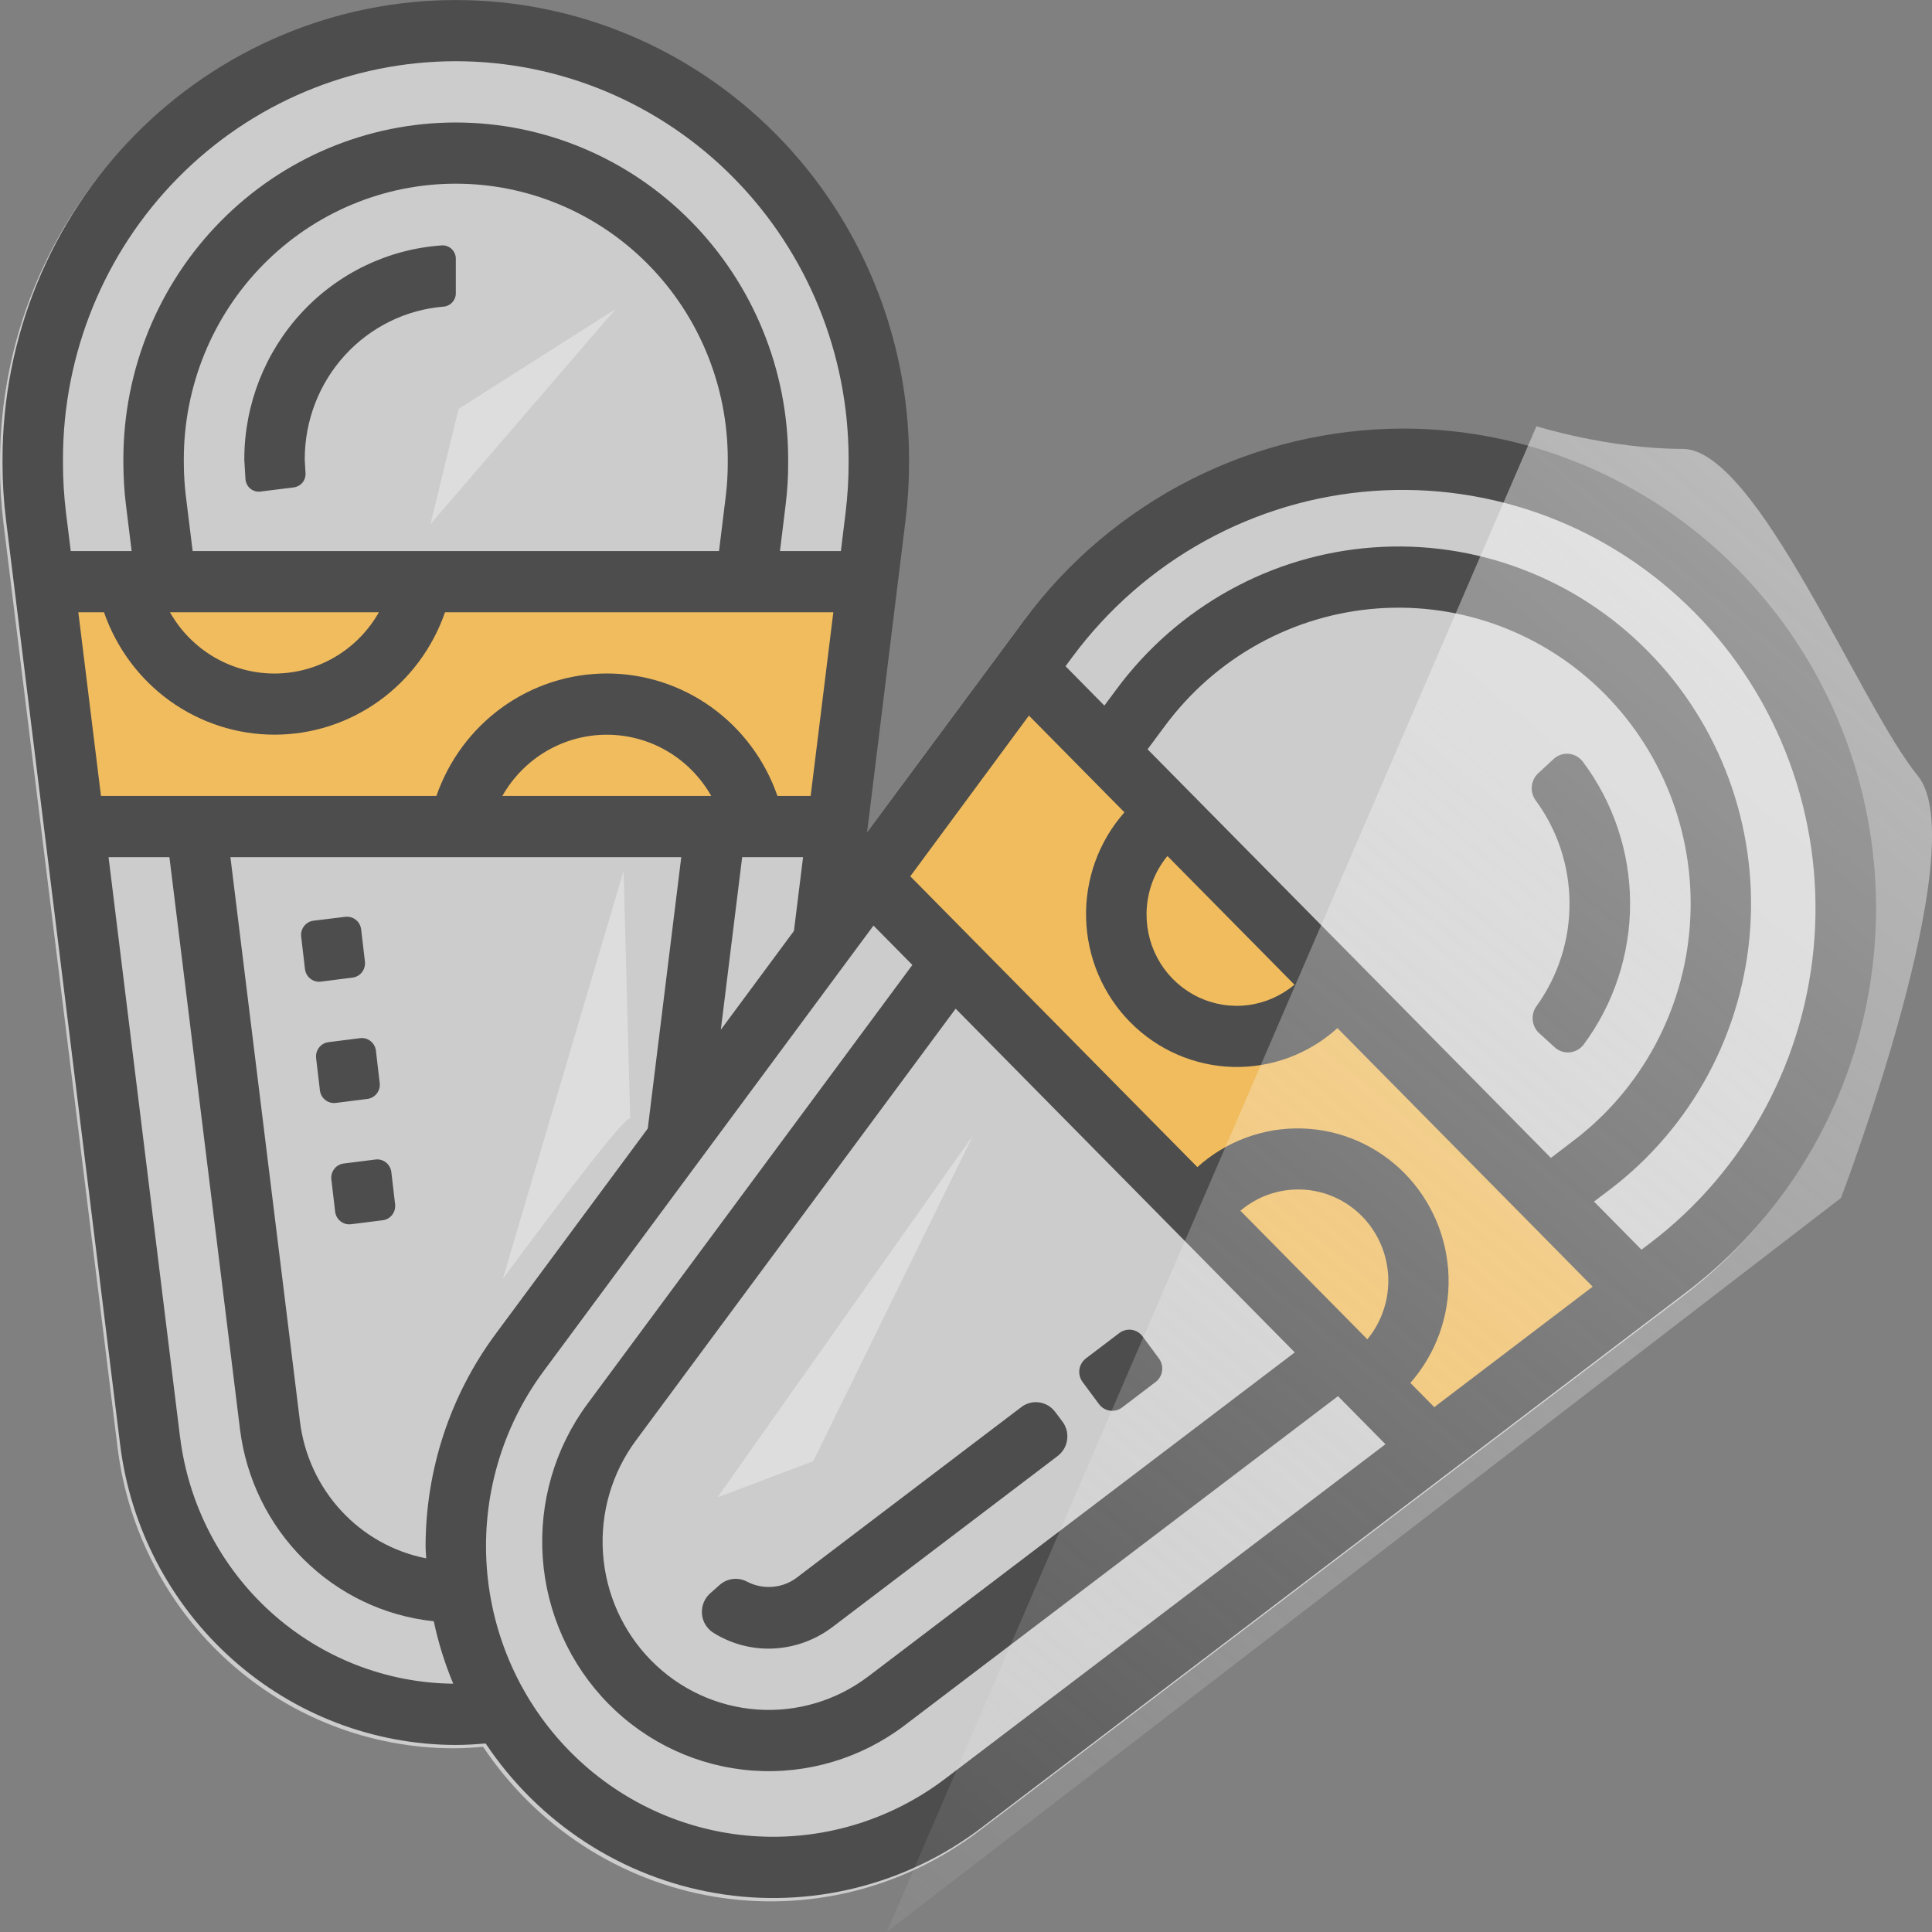 <svg width="42" height="42" viewBox="0 0 42 42" fill="none" xmlns="http://www.w3.org/2000/svg">
<rect x="0" y="0" width="42" height="42" fill="#808080" stroke="none"/>
<g clip-path="url(#clip0)">
<path d="M40.729 19.816C40.725 21.434 40.351 23.029 39.637 24.476C38.923 25.924 37.888 27.183 36.612 28.158L21.284 39.804C20.466 40.425 19.533 40.872 18.54 41.117C17.546 41.362 16.514 41.4 15.506 41.229C14.498 41.058 13.535 40.681 12.675 40.122C11.815 39.562 11.075 38.831 10.502 37.974C10.287 37.993 10.07 38.006 9.854 38.006C8.062 38.004 6.332 37.34 4.989 36.138C3.646 34.937 2.781 33.28 2.557 31.479L0.076 11.38C0.026 10.969 2.23701e-05 10.555 0 10.141L0 10.058C0 7.41 1.038 4.871 2.886 2.999C4.734 1.127 7.24 0.075 9.854 0.075C12.467 0.075 14.973 1.127 16.821 2.999C18.669 4.871 19.707 7.41 19.707 10.058V10.141C19.707 10.555 19.682 10.969 19.631 11.38L18.795 18.165L22.204 13.559C23.5 11.809 25.307 10.516 27.369 9.864C29.431 9.211 31.643 9.233 33.692 9.925C35.741 10.617 37.523 11.945 38.786 13.72C40.049 15.495 40.729 17.628 40.729 19.816V19.816Z" fill="#CCCCCC"/>
<path d="M18.824 19.013L31.024 31.373L35.529 27.951L22.202 14.45L18.824 19.013Z" fill="#F0BC5E"/>
<path d="M0.958 12.644H18.859L18.202 17.968H1.615L0.958 12.644Z" fill="#F0BC5E"/>
<path d="M30.492 9.317C28.895 9.321 27.321 9.7 25.892 10.423C24.464 11.147 23.22 12.195 22.259 13.487L18.85 18.091L19.686 11.306C19.737 10.895 19.762 10.481 19.762 10.067V9.984C19.762 7.336 18.724 4.797 16.876 2.925C15.028 1.053 12.522 0.001 9.908 0.001C7.295 0.001 4.789 1.053 2.941 2.925C1.093 4.797 0.055 7.336 0.055 9.984V10.067C0.055 10.481 0.08 10.895 0.131 11.306L2.612 31.407C2.836 33.208 3.701 34.864 5.044 36.065C6.387 37.267 8.117 37.931 9.908 37.934C10.124 37.934 10.341 37.92 10.557 37.901C11.13 38.759 11.869 39.489 12.729 40.049C13.589 40.608 14.553 40.985 15.561 41.156C16.569 41.328 17.601 41.289 18.594 41.044C19.587 40.799 20.521 40.353 21.339 39.731L36.667 28.085C38.395 26.772 39.672 24.941 40.316 22.852C40.96 20.764 40.939 18.523 40.256 16.446C39.573 14.37 38.262 12.565 36.51 11.285C34.758 10.005 32.652 9.317 30.492 9.317V9.317ZM24.947 16.289L25.318 15.79C25.863 15.051 26.559 14.44 27.358 13.998C28.157 13.556 29.041 13.293 29.949 13.227C30.857 13.161 31.768 13.293 32.622 13.616C33.475 13.938 34.249 14.442 34.893 15.094C35.537 15.746 36.035 16.531 36.353 17.395C36.671 18.259 36.803 19.183 36.737 20.103C36.673 21.023 36.413 21.918 35.977 22.727C35.541 23.537 34.938 24.242 34.209 24.795L33.716 25.172L24.947 16.289ZM31.18 30.59L30.66 30.063C31.217 29.43 31.514 28.605 31.49 27.757C31.466 26.909 31.123 26.103 30.531 25.503C29.939 24.904 29.143 24.556 28.306 24.532C27.469 24.507 26.655 24.808 26.03 25.372L19.789 19.05L22.368 15.556L24.444 17.659C23.885 18.292 23.587 19.117 23.611 19.966C23.634 20.815 23.978 21.622 24.57 22.222C25.163 22.823 25.96 23.17 26.797 23.194C27.635 23.218 28.45 22.916 29.075 22.35L34.623 27.971L31.18 30.59ZM28.147 29.4L18.88 36.441C18.184 36.97 17.324 37.226 16.456 37.163C15.589 37.101 14.773 36.723 14.158 36.1C13.543 35.477 13.17 34.65 13.109 33.771C13.047 32.892 13.301 32.021 13.823 31.316L20.775 21.928L28.147 29.4ZM17.458 18.634L17.27 20.154L17.26 20.237L15.67 22.386L16.134 18.634H17.458ZM3.996 10.065V9.982C3.996 8.394 4.619 6.87 5.728 5.747C6.837 4.624 8.34 3.993 9.908 3.993C11.476 3.993 12.98 4.624 14.089 5.747C15.198 6.87 15.821 8.394 15.821 9.982V10.065C15.821 10.313 15.806 10.561 15.775 10.807L15.631 11.979H4.188L4.044 10.814C4.013 10.566 3.997 10.316 3.996 10.065V10.065ZM8.237 13.31C8.008 13.715 7.677 14.051 7.278 14.285C6.88 14.519 6.427 14.642 5.966 14.642C5.505 14.642 5.053 14.519 4.654 14.285C4.255 14.051 3.924 13.715 3.695 13.31H8.237ZM2.261 13.31C2.531 14.088 3.032 14.762 3.696 15.239C4.36 15.715 5.154 15.971 5.968 15.971C6.782 15.971 7.575 15.715 8.239 15.239C8.903 14.762 9.405 14.088 9.674 13.31H18.116L17.623 17.303H16.901C16.631 16.525 16.13 15.851 15.466 15.374C14.802 14.897 14.008 14.641 13.194 14.641C12.38 14.641 11.586 14.897 10.922 15.374C10.258 15.851 9.757 16.525 9.487 17.303H2.195L1.703 13.31H2.261ZM15.463 17.303H10.921C11.15 16.898 11.481 16.562 11.88 16.328C12.278 16.095 12.731 15.972 13.191 15.972C13.652 15.972 14.104 16.095 14.503 16.328C14.902 16.562 15.232 16.898 15.462 17.303H15.463ZM26.965 26.32C27.34 26.002 27.819 25.838 28.308 25.86C28.797 25.881 29.261 26.088 29.607 26.439C29.953 26.789 30.157 27.258 30.179 27.754C30.201 28.249 30.039 28.735 29.725 29.116L26.965 26.32ZM24.925 19.869C24.927 19.408 25.087 18.963 25.379 18.609L28.14 21.406C27.853 21.648 27.503 21.802 27.133 21.85C26.762 21.898 26.386 21.837 26.049 21.676C25.711 21.515 25.425 21.259 25.226 20.939C25.027 20.619 24.923 20.247 24.925 19.869V19.869ZM1.369 9.982C1.369 7.688 2.268 5.487 3.87 3.865C5.471 2.242 7.644 1.331 9.908 1.331C12.173 1.331 14.345 2.242 15.947 3.865C17.549 5.487 18.448 7.688 18.448 9.982V10.065C18.448 10.424 18.426 10.783 18.383 11.139L18.28 11.979H16.956L17.079 10.974C17.116 10.673 17.135 10.37 17.134 10.067V9.984C17.134 8.042 16.373 6.18 15.018 4.808C13.663 3.435 11.825 2.663 9.908 2.663C7.992 2.663 6.154 3.435 4.799 4.808C3.444 6.18 2.682 8.042 2.682 9.984V10.067C2.683 10.371 2.701 10.674 2.738 10.976L2.862 11.979H1.538L1.434 11.14C1.391 10.784 1.369 10.426 1.369 10.067V9.982ZM3.914 31.242L2.36 18.634H3.683L5.218 31.076C5.353 32.151 5.842 33.147 6.607 33.904C7.371 34.661 8.366 35.134 9.43 35.245C9.528 35.71 9.67 36.164 9.853 36.602C8.391 36.587 6.984 36.036 5.892 35.05C4.8 34.065 4.098 32.712 3.915 31.242H3.914ZM9.252 33.608C9.252 33.698 9.262 33.786 9.265 33.877C8.558 33.739 7.912 33.377 7.42 32.845C6.927 32.312 6.613 31.636 6.522 30.912L5.009 18.634H14.81L14.082 24.533L10.762 29.016C9.785 30.342 9.255 31.952 9.252 33.608ZM20.55 38.666C19.349 39.579 17.862 40.022 16.364 39.914C14.865 39.806 13.456 39.154 12.393 38.078C11.331 37.002 10.688 35.574 10.581 34.056C10.475 32.538 10.912 31.032 11.813 29.814L18.989 20.121L19.834 20.977L12.772 30.517C12.06 31.478 11.715 32.667 11.799 33.866C11.883 35.064 12.391 36.192 13.229 37.041C14.068 37.891 15.181 38.406 16.364 38.491C17.547 38.576 18.721 38.226 19.669 37.505L29.087 30.351L30.119 31.396L20.55 38.666ZM35.879 27.019L35.684 27.167L34.652 26.121L34.997 25.86C35.876 25.192 36.603 24.341 37.13 23.365C37.656 22.388 37.969 21.308 38.047 20.198C38.125 19.088 37.967 17.974 37.583 16.931C37.199 15.888 36.599 14.941 35.822 14.155C35.045 13.367 34.111 12.759 33.081 12.37C32.052 11.981 30.952 11.82 29.857 11.9C28.761 11.979 27.695 12.296 26.731 12.829C25.766 13.362 24.926 14.099 24.268 14.989L24.008 15.339L23.164 14.483L23.31 14.285C24.082 13.243 25.066 12.381 26.196 11.758C27.325 11.135 28.573 10.765 29.856 10.673C31.139 10.581 32.426 10.769 33.631 11.225C34.835 11.68 35.929 12.393 36.839 13.314C37.748 14.235 38.451 15.344 38.901 16.564C39.351 17.785 39.536 19.089 39.445 20.389C39.354 21.688 38.989 22.953 38.373 24.096C37.758 25.241 36.907 26.237 35.879 27.019V27.019Z" fill="#4D4D4D"/>
<path d="M23.606 29.531L24.333 28.979C24.41 28.921 24.506 28.896 24.601 28.909C24.696 28.923 24.781 28.974 24.839 29.052L25.194 29.532C25.222 29.57 25.243 29.614 25.255 29.661C25.266 29.707 25.269 29.756 25.262 29.803C25.256 29.851 25.24 29.896 25.215 29.938C25.191 29.979 25.159 30.015 25.121 30.044L24.395 30.596C24.357 30.625 24.314 30.646 24.268 30.658C24.222 30.67 24.174 30.672 24.127 30.666C24.08 30.659 24.035 30.643 23.994 30.618C23.954 30.594 23.918 30.561 23.89 30.523L23.534 30.043C23.506 30.004 23.485 29.961 23.473 29.914C23.461 29.868 23.459 29.819 23.465 29.772C23.472 29.724 23.488 29.679 23.512 29.637C23.537 29.596 23.568 29.56 23.606 29.531V29.531Z" fill="#4D4D4D"/>
<path d="M18.091 35.375L22.992 31.653C23.047 31.611 23.094 31.558 23.13 31.498C23.165 31.437 23.189 31.37 23.198 31.3C23.208 31.231 23.204 31.16 23.187 31.092C23.169 31.024 23.139 30.96 23.097 30.904L22.94 30.696C22.898 30.64 22.846 30.592 22.787 30.556C22.727 30.521 22.661 30.497 22.592 30.487C22.524 30.477 22.454 30.481 22.387 30.499C22.319 30.516 22.256 30.547 22.201 30.59L17.3 34.312C17.147 34.421 16.968 34.485 16.781 34.497C16.595 34.51 16.408 34.471 16.242 34.385C16.148 34.334 16.041 34.314 15.935 34.326C15.829 34.338 15.729 34.382 15.648 34.452L15.437 34.639C15.375 34.694 15.327 34.764 15.296 34.842C15.265 34.919 15.253 35.003 15.26 35.087C15.267 35.17 15.293 35.251 15.337 35.322C15.381 35.394 15.44 35.453 15.511 35.497C15.872 35.722 16.288 35.841 16.712 35.84C17.209 35.838 17.692 35.675 18.091 35.375V35.375Z" fill="#4D4D4D"/>
<path d="M33.437 16.812C33.358 16.887 33.309 16.988 33.3 17.097C33.29 17.206 33.321 17.315 33.386 17.402C33.86 18.047 34.117 18.829 34.12 19.633C34.124 20.437 33.872 21.221 33.404 21.87C33.339 21.958 33.31 22.067 33.32 22.176C33.331 22.285 33.38 22.386 33.46 22.46L33.794 22.764C33.838 22.805 33.89 22.836 33.947 22.856C34.003 22.875 34.063 22.882 34.123 22.877C34.183 22.871 34.24 22.854 34.293 22.824C34.345 22.795 34.391 22.755 34.428 22.707C35.086 21.819 35.441 20.738 35.437 19.627C35.433 18.516 35.071 17.438 34.406 16.554C34.369 16.506 34.323 16.467 34.27 16.438C34.218 16.409 34.16 16.392 34.1 16.387C34.04 16.382 33.98 16.39 33.924 16.41C33.867 16.43 33.815 16.461 33.771 16.503L33.437 16.812Z" fill="#4D4D4D"/>
<path d="M5.661 10.686L6.389 10.595C6.462 10.585 6.529 10.548 6.576 10.491C6.623 10.434 6.646 10.36 6.642 10.286L6.625 9.994C6.624 9.986 6.624 9.978 6.625 9.97C6.628 9.137 6.939 8.335 7.497 7.723C8.056 7.111 8.82 6.734 9.64 6.666C9.713 6.661 9.781 6.628 9.831 6.574C9.881 6.521 9.909 6.45 9.909 6.376V5.627C9.91 5.588 9.902 5.548 9.886 5.511C9.871 5.475 9.848 5.442 9.82 5.414C9.791 5.387 9.758 5.366 9.721 5.352C9.684 5.338 9.645 5.332 9.605 5.335C8.443 5.414 7.354 5.936 6.557 6.797C5.761 7.657 5.315 8.792 5.311 9.971C5.31 9.979 5.31 9.986 5.311 9.994L5.336 10.414C5.339 10.454 5.349 10.493 5.367 10.528C5.385 10.564 5.41 10.596 5.44 10.621C5.471 10.647 5.506 10.665 5.544 10.677C5.582 10.688 5.622 10.691 5.661 10.686V10.686Z" fill="#4D4D4D"/>
<path d="M6.816 20.015L7.506 19.931C7.587 19.921 7.669 19.944 7.734 19.995C7.799 20.046 7.841 20.121 7.851 20.203L7.933 20.903C7.943 20.985 7.92 21.069 7.87 21.134C7.82 21.199 7.746 21.242 7.665 21.252L6.975 21.34C6.894 21.35 6.812 21.327 6.747 21.276C6.682 21.225 6.64 21.15 6.63 21.068L6.548 20.368C6.542 20.327 6.545 20.285 6.555 20.245C6.566 20.205 6.584 20.168 6.609 20.135C6.634 20.102 6.665 20.074 6.7 20.054C6.736 20.033 6.775 20.02 6.816 20.015V20.015Z" fill="#4D4D4D"/>
<path d="M7.472 25.294L8.162 25.207C8.243 25.196 8.325 25.219 8.39 25.27C8.454 25.321 8.497 25.396 8.507 25.478L8.589 26.177C8.599 26.26 8.577 26.343 8.527 26.408C8.476 26.474 8.402 26.517 8.321 26.527L7.631 26.614C7.549 26.624 7.467 26.601 7.403 26.55C7.338 26.499 7.296 26.424 7.286 26.342L7.204 25.643C7.199 25.603 7.201 25.561 7.212 25.521C7.223 25.482 7.241 25.445 7.266 25.412C7.291 25.38 7.322 25.352 7.358 25.332C7.393 25.312 7.432 25.299 7.472 25.294V25.294Z" fill="#4D4D4D"/>
<path d="M7.137 22.656L7.827 22.569C7.909 22.558 7.991 22.581 8.055 22.632C8.12 22.683 8.162 22.758 8.172 22.84L8.254 23.541C8.259 23.581 8.256 23.623 8.246 23.662C8.235 23.702 8.217 23.739 8.192 23.772C8.167 23.804 8.136 23.831 8.1 23.852C8.065 23.872 8.026 23.885 7.986 23.89L7.296 23.977C7.216 23.986 7.135 23.963 7.072 23.913C7.008 23.863 6.966 23.79 6.955 23.709L6.873 23.009C6.867 22.968 6.87 22.927 6.88 22.887C6.89 22.847 6.908 22.81 6.933 22.777C6.957 22.744 6.988 22.717 7.023 22.696C7.058 22.675 7.097 22.662 7.137 22.656V22.656Z" fill="#4D4D4D"/>
<path opacity="0.49" d="M33.401 9.266L19.277 41.999L40.021 26.043C40.021 26.043 42.94 18.39 41.689 16.862C40.438 15.335 38.197 9.759 36.581 9.759C34.965 9.759 33.401 9.266 33.401 9.266Z" fill="url(#paint0_linear)"/>
<path d="M9.357 11.395L13.381 6.72L9.97 8.888L9.357 11.395Z" fill="#DDDDDD"/>
<path d="M13.557 18.929L10.93 27.803C10.93 27.803 13.704 24.031 13.704 24.327C13.704 24.623 13.557 18.929 13.557 18.929Z" fill="#DDDDDD"/>
<path d="M21.154 24.681L15.598 32.551L17.678 31.766L21.154 24.681Z" fill="#DDDDDD"/>
</g>
<defs>
<linearGradient id="paint0_linear" x1="42.469" y1="10.489" x2="13.752" y2="45.308" gradientUnits="userSpaceOnUse">
<stop stop-color="white"/>
<stop offset="1" stop-color="#F2F2F2" stop-opacity="0"/>
</linearGradient>
<clipPath id="clip0">
<rect width="42" height="42" fill="white"/>
</clipPath>
</defs>
</svg>
